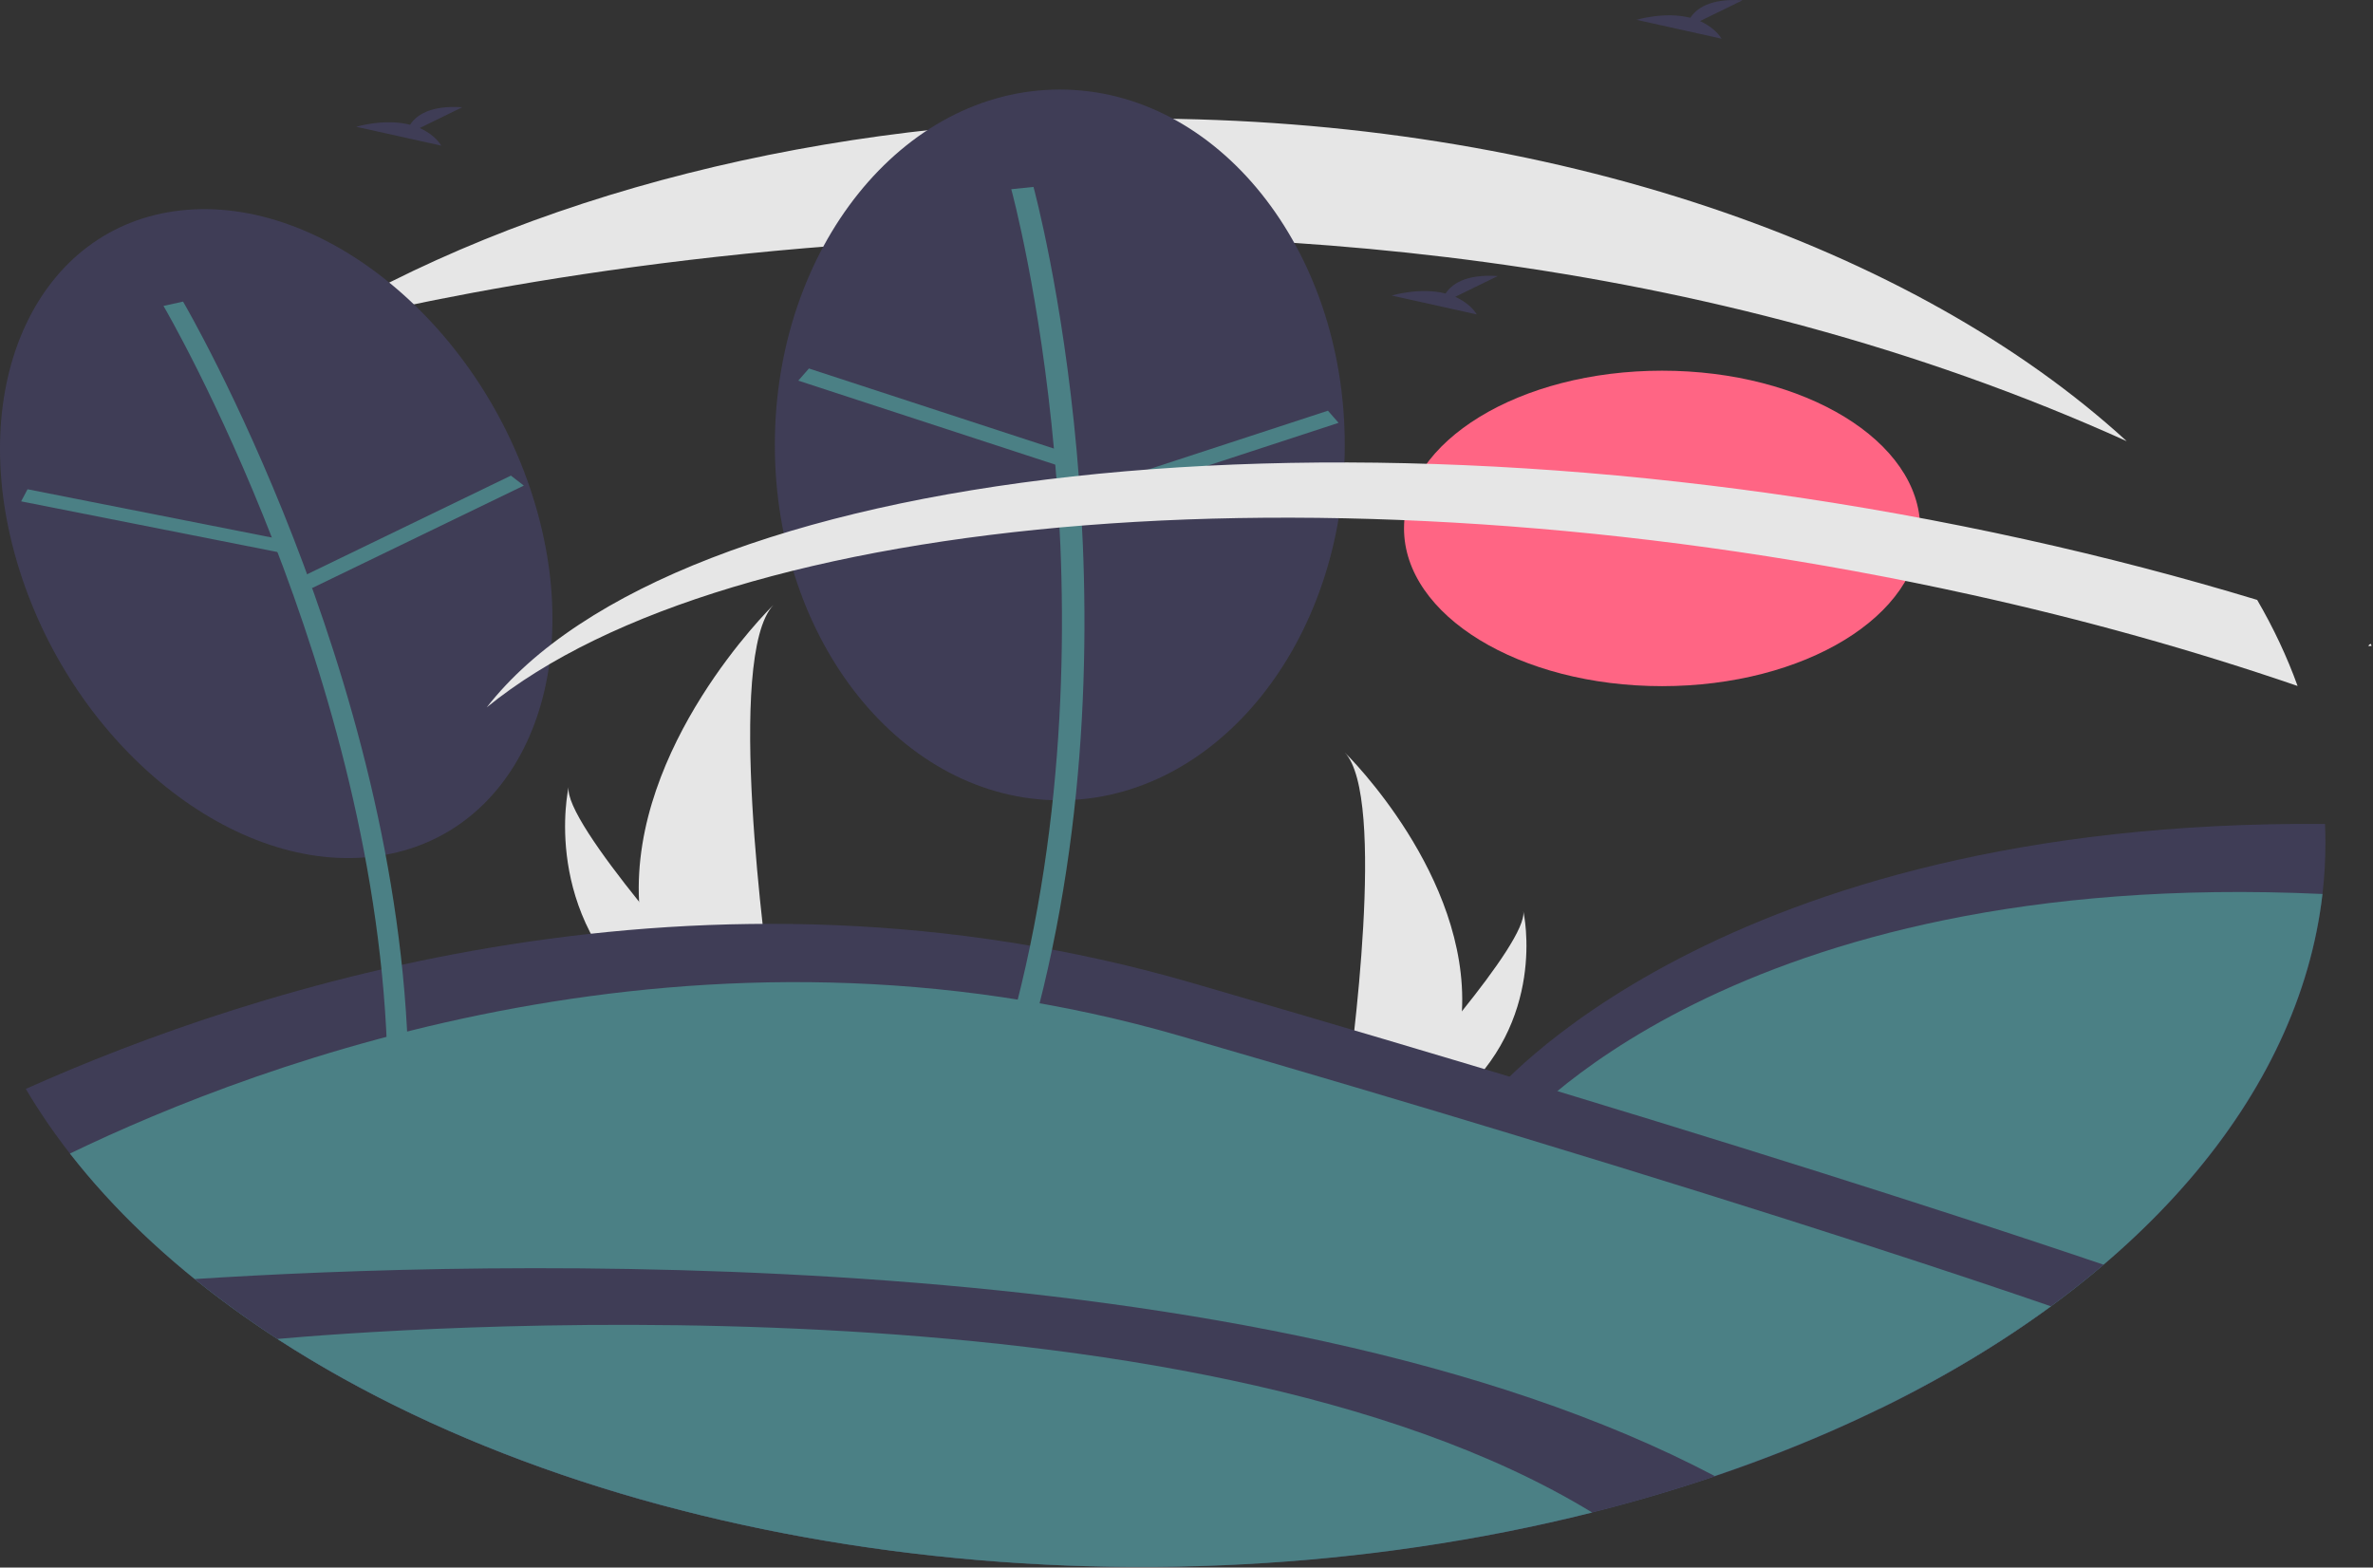 <?xml version="1.0" encoding="UTF-8"?>
<svg xmlns="http://www.w3.org/2000/svg" xmlns:xlink="http://www.w3.org/1999/xlink" width="1099px" height="726px" viewBox="0 0 1099 726" version="1.1">
<rect x="0" y="0" width="1099" height="726" fill="#333333" stroke="none"/>
<g id="surface1">
<path style=" stroke:none;fill-rule:nonzero;fill:rgb(100%,39.608%,51.765%);fill-opacity:1;" d="M 889.277 244.734 C 889.277 285.082 835.766 317.789 769.758 317.789 C 703.75 317.789 650.238 285.082 650.238 244.734 C 650.238 204.391 703.75 171.684 769.758 171.684 C 835.766 171.684 889.277 204.391 889.277 244.734 Z M 889.277 244.734 "/>
<path style=" stroke:none;fill-rule:nonzero;fill:rgb(100%,100%,100%);fill-opacity:1;" d="M 1097.605 299.203 C 1097.867 299.172 1098.066 299.062 1098.375 299.09 C 1098.238 298.773 1098.062 298.465 1097.852 298.164 C 1097.469 298.48 1097.082 298.805 1096.742 299.086 Z M 1097.605 299.203 "/>
<path style=" stroke:none;fill-rule:nonzero;fill:rgb(90.196%,90.196%,90.196%);fill-opacity:1;" d="M 295.973 417.633 C 296.672 433.57 301.039 449.371 308.949 464.562 C 309.129 464.914 309.316 465.262 309.508 465.617 L 357.93 465.617 C 357.875 465.301 357.824 464.949 357.773 464.562 C 354.543 441.879 335.93 303.805 358.188 280.195 C 356.242 282.109 292.219 345.551 295.973 417.633 Z M 295.973 417.633 "/>
<path style=" stroke:none;fill-rule:nonzero;fill:rgb(90.196%,90.196%,90.196%);fill-opacity:1;" d="M 299.605 464.562 C 300.012 464.914 300.434 465.27 300.863 465.617 L 337.188 465.617 C 336.91 465.316 336.594 464.965 336.223 464.562 C 330.223 457.941 312.461 438.152 295.973 417.633 C 278.254 395.586 262 372.699 263.367 364.418 C 262.945 366.285 250.688 423.234 299.605 464.562 Z M 299.605 464.562 "/>
<path style=" stroke:none;fill-rule:nonzero;fill:rgb(90.196%,90.196%,90.196%);fill-opacity:1;" d="M 677.062 468.359 C 676.457 482.254 672.648 496.027 665.754 509.273 C 665.594 509.578 665.43 509.883 665.266 510.188 L 623.051 510.188 C 623.098 509.914 623.141 509.605 623.188 509.273 C 626 489.492 642.23 369.121 622.824 348.535 C 624.523 350.207 680.336 405.516 677.062 468.359 Z M 677.062 468.359 "/>
<path style=" stroke:none;fill-rule:nonzero;fill:rgb(90.196%,90.196%,90.196%);fill-opacity:1;" d="M 673.895 509.273 C 673.543 509.578 673.176 509.887 672.801 510.188 L 641.133 510.188 C 641.371 509.93 641.652 509.621 641.973 509.273 C 647.207 503.5 662.691 486.246 677.062 468.359 C 692.512 449.137 706.684 429.184 705.488 421.961 C 705.855 423.59 716.547 473.238 673.895 509.273 Z M 673.895 509.273 "/>
<path style=" stroke:none;fill-rule:nonzero;fill:rgb(24.706%,23.922%,33.725%);fill-opacity:1;" d="M 194.398 59.293 L 214.086 49.672 C 198.793 48.641 192.508 53.738 189.938 57.773 C 177.988 54.738 164.984 58.715 164.984 58.715 L 204.371 67.453 C 202.383 64.211 198.926 61.379 194.398 59.293 Z M 194.398 59.293 "/>
<path style=" stroke:none;fill-rule:nonzero;fill:rgb(24.706%,23.922%,33.725%);fill-opacity:1;" d="M 787.328 9.758 L 807.012 0.137 C 791.719 -0.898 785.438 4.203 782.863 8.238 C 770.918 5.203 757.91 9.18 757.91 9.18 L 797.301 17.918 C 795.312 14.676 791.852 11.844 787.328 9.758 Z M 787.328 9.758 "/>
<path style=" stroke:none;fill-rule:nonzero;fill:rgb(24.706%,23.922%,33.725%);fill-opacity:1;" d="M 1076.973 390.324 C 1076.973 398.297 1076.516 406.207 1075.609 414.051 C 1068.598 475.93 1033.492 535.391 974.234 585.75 C 966.492 592.355 958.363 598.777 949.844 605.012 C 927.773 621.191 903.27 636.066 876.652 649.449 L 759.977 607.605 L 690.219 508.09 C 690.219 508.09 794.301 379.285 1076.785 381.621 C 1076.906 384.512 1076.965 387.41 1076.973 390.324 Z M 1076.973 390.324 "/>
<path style=" stroke:none;fill-rule:nonzero;fill:rgb(29.412%,50.196%,52.157%);fill-opacity:1;" d="M 1075.609 414.051 C 1064.758 507.539 990.41 593.988 870.574 652.465 L 762.184 613.594 L 700.32 525.336 C 700.32 525.336 800.562 401.281 1075.609 414.051 Z M 1075.609 414.051 "/>
<path style=" stroke:none;fill-rule:nonzero;fill:rgb(24.706%,23.922%,33.725%);fill-opacity:1;" d="M 974.234 585.75 C 966.492 592.355 958.363 598.777 949.844 605.012 C 892.77 646.926 819.84 679.703 737.371 700.512 C 720.672 704.723 703.578 708.434 686.094 711.645 C 559.844 732.168 426.09 726.977 305.098 696.859 C 185.441 664.219 88.746 606.566 32.379 534.266 C 24.805 524.531 17.992 514.551 11.941 504.324 C 117.438 457.09 325.316 389.449 551.879 455.176 C 614.551 473.355 670.512 489.926 719.762 504.891 C 844.734 542.754 927.91 570.051 974.234 585.75 Z M 974.234 585.75 "/>
<path style=" stroke:none;fill-rule:nonzero;fill:rgb(29.412%,50.196%,52.157%);fill-opacity:1;" d="M 949.844 605.012 C 829.949 692.836 645.129 737.297 459.461 722.98 C 273.789 708.664 112.828 637.539 32.379 534.266 C 120.484 491.68 323.699 415.152 546.711 479.836 C 604.066 496.473 655.266 511.641 700.32 525.336 C 831.656 565.121 912.559 592.16 949.844 605.012 Z M 949.844 605.012 "/>
<path style=" stroke:none;fill-rule:nonzero;fill:rgb(24.706%,23.922%,33.725%);fill-opacity:1;" d="M 794.336 683.73 C 775.887 689.984 756.867 695.586 737.371 700.512 C 671.027 717.223 599.953 725.797 528.195 725.742 C 356.062 725.699 193.918 676.34 90.152 592.398 C 221.219 583.949 583.512 572.559 794.336 683.73 Z M 794.336 683.73 "/>
<path style=" stroke:none;fill-rule:nonzero;fill:rgb(29.412%,50.196%,52.157%);fill-opacity:1;" d="M 737.371 700.512 C 526.762 753.441 284.562 721.473 128.465 620.137 C 176.137 615.855 550.414 586.461 737.371 700.512 Z M 737.371 700.512 "/>
<path style=" stroke:none;fill-rule:nonzero;fill:rgb(90.196%,90.196%,90.196%);fill-opacity:1;" d="M 984.926 204.32 L 984.926 204.332 C 593.074 27.25 144.121 151.891 140.652 152.848 L 140.652 152.836 C 243.426 90.027 382.859 54.793 528.195 54.906 C 718.703 54.906 886.531 114.242 984.926 204.32 Z M 984.926 204.32 "/>
<path style=" stroke:none;fill-rule:nonzero;fill:rgb(24.706%,23.922%,33.725%);fill-opacity:1;" d="M 247.953 233.914 C 223.566 151.242 150.059 90.148 83.77 97.453 C 17.48 104.758 -16.488 177.695 7.898 260.367 C 32.285 343.035 105.793 404.133 172.082 396.824 C 238.371 389.52 272.34 316.582 247.953 233.914 Z M 247.953 233.914 "/>
<path style=" stroke:none;fill-rule:nonzero;fill:rgb(29.412%,50.196%,52.157%);fill-opacity:1;" d="M 189.117 493.375 C 185.188 311.789 85.785 141.383 84.781 139.688 L 75.715 141.684 C 76.715 143.375 175.57 312.887 179.48 493.453 Z M 189.117 493.375 "/>
<path style=" stroke:none;fill-rule:nonzero;fill:rgb(29.412%,50.196%,52.157%);fill-opacity:1;" d="M 9.793 232.203 L 12.758 226.598 L 131.762 250.121 L 128.797 255.727 Z M 9.793 232.203 "/>
<path style=" stroke:none;fill-rule:nonzero;fill:rgb(29.412%,50.196%,52.157%);fill-opacity:1;" d="M 138.562 267.746 L 236.613 220.281 L 242.598 224.902 L 144.547 272.363 Z M 138.562 267.746 "/>
<path style=" stroke:none;fill-rule:nonzero;fill:rgb(24.706%,23.922%,33.725%);fill-opacity:1;" d="M 622.797 206.062 C 622.797 115.164 563.711 41.473 490.824 41.473 C 417.934 41.473 358.848 115.164 358.848 206.062 C 358.848 296.961 417.934 370.648 490.824 370.648 C 563.711 370.648 622.797 296.961 622.797 206.062 Z M 622.797 206.062 "/>
<path style=" stroke:none;fill-rule:nonzero;fill:rgb(29.412%,50.196%,52.157%);fill-opacity:1;" d="M 478.637 475.461 C 531.492 281.629 479.168 88.496 478.633 86.57 L 468.352 87.633 C 468.883 89.551 520.906 281.668 468.348 474.418 Z M 478.637 475.461 "/>
<path style=" stroke:none;fill-rule:nonzero;fill:rgb(29.412%,50.196%,52.157%);fill-opacity:1;" d="M 369.711 176.289 L 374.633 170.668 L 493.973 209.684 L 489.051 215.305 Z M 369.711 176.289 "/>
<path style=" stroke:none;fill-rule:nonzero;fill:rgb(29.412%,50.196%,52.157%);fill-opacity:1;" d="M 495.68 229.25 L 615.004 190.215 L 619.926 195.836 L 500.602 234.871 Z M 495.68 229.25 "/>
<path style=" stroke:none;fill-rule:nonzero;fill:rgb(90.196%,90.196%,90.196%);fill-opacity:1;" d="M 1064.078 317.703 C 1015.656 301.09 965.066 286.953 912.828 275.438 C 623.98 211.555 337.555 236.176 225.441 327.602 C 312.691 215.598 624.012 180.379 938.18 249.859 C 974.742 257.941 1010.527 267.285 1045.359 277.848 C 1052.945 290.883 1059.199 304.195 1064.078 317.703 Z M 1064.078 317.703 "/>
<path style=" stroke:none;fill-rule:nonzero;fill:rgb(24.706%,23.922%,33.725%);fill-opacity:1;" d="M 673.969 137.469 L 693.656 127.844 C 678.363 126.812 672.078 131.91 669.508 135.945 C 657.559 132.914 644.551 136.887 644.551 136.887 L 683.941 145.629 C 681.953 142.383 678.496 139.551 673.969 137.469 Z M 673.969 137.469 "/>
</g>
</svg>

